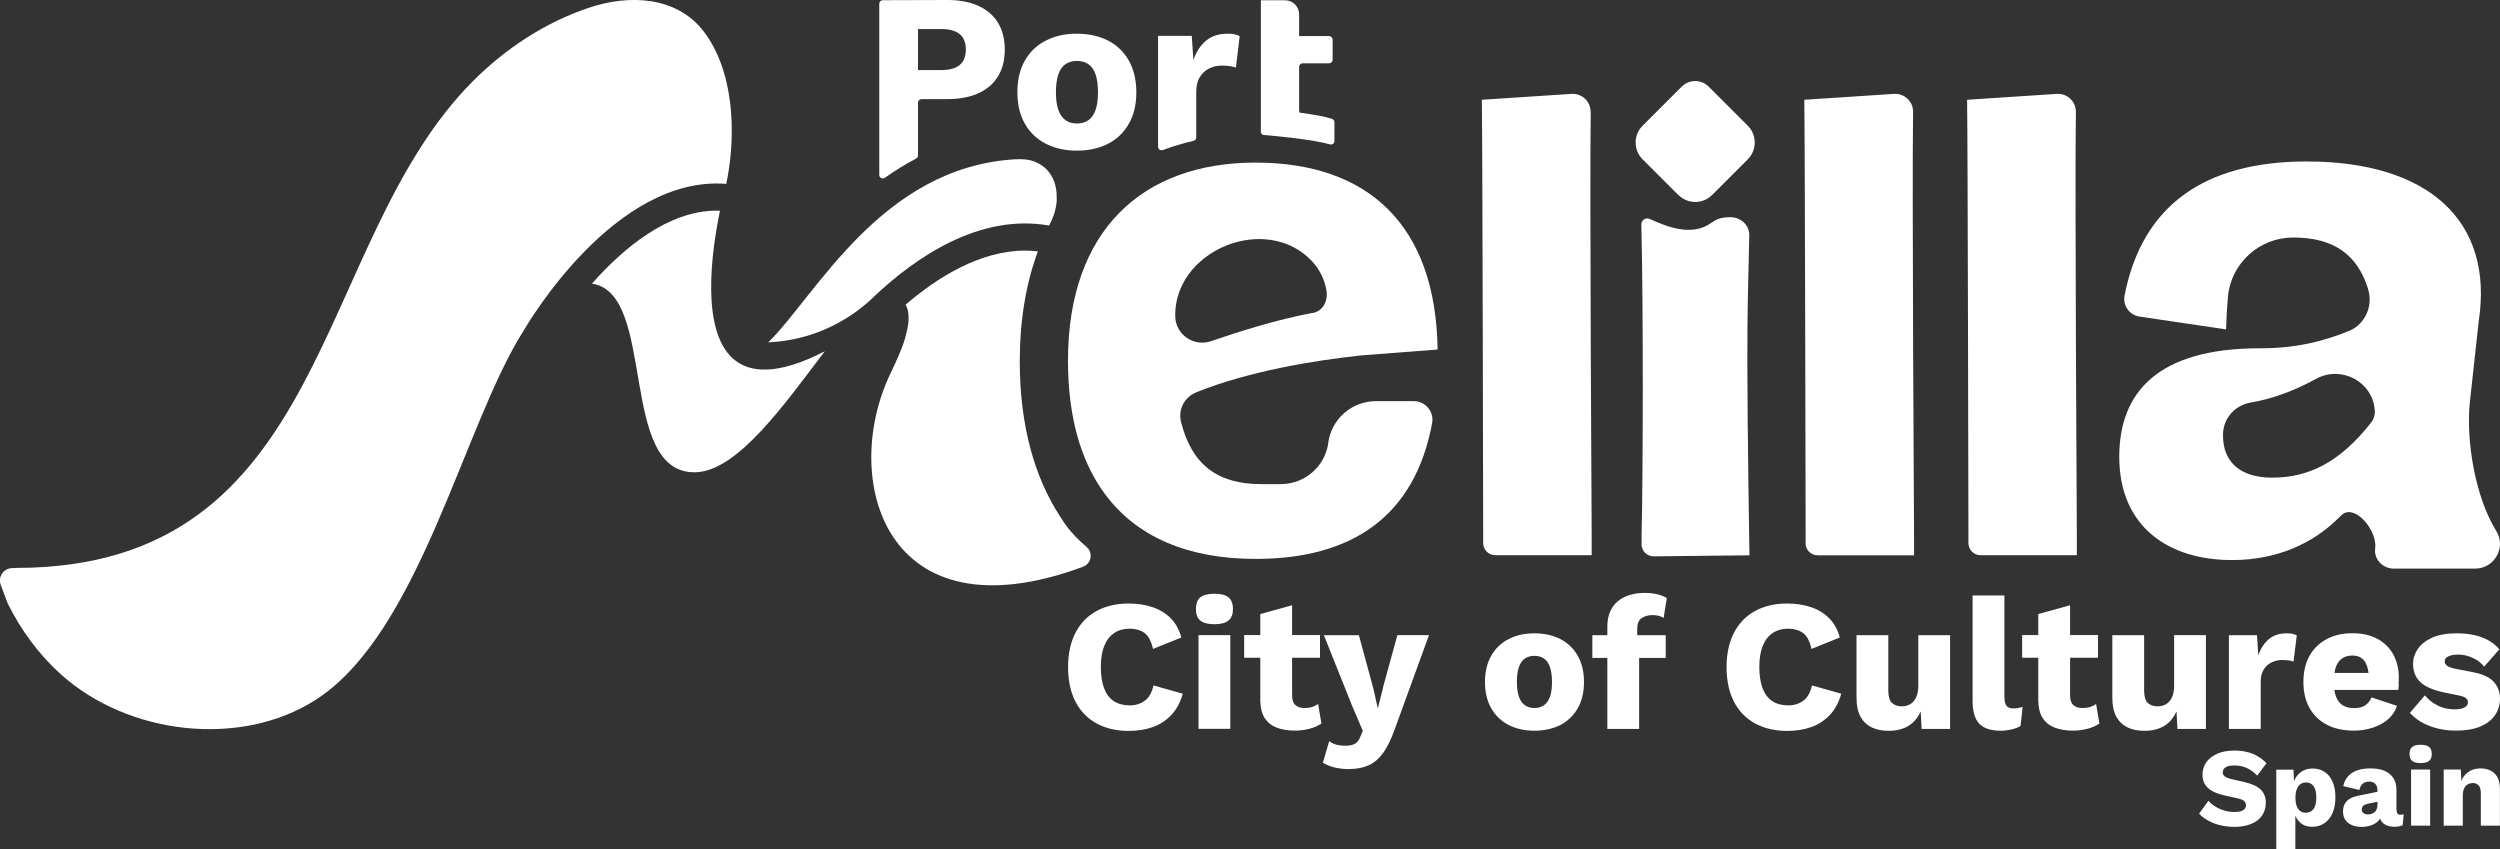 <?xml version="1.0" encoding="UTF-8"?>
<svg id="Capa_2" data-name="Capa 2" xmlns="http://www.w3.org/2000/svg" viewBox="0 0 263.37 89.46">
  <rect x="0" y="0" width="263.37" height="89.46" fill="#333333" stroke="none"/>
  <defs>
    <style>
      .cls-1 {
        fill: #fff;
      }
    </style>
  </defs>
  <g id="Capa_1-2" data-name="Capa 1">
    <path class="cls-1" d="M176.83,20.55c.97.97,2.56.97,3.53,0l3.77-3.77c.97-.97.97-2.56,0-3.53l-4.12-4.12c-.79-.79-2.06-.79-2.85,0l-4.12,4.12c-.97.97-.97,2.56,0,3.53l3.77,3.77Z"/>
    <path class="cls-1" d="M247.5,34.84c-1.14.49-2.37.88-3.62,1.19-1.86.46-3.78.66-5.7.66h-.11c-10.81,0-14.81,4.69-14.81,11.44,0,7.25,5.06,10.87,11.87,10.87,4.81,0,8.6-1.79,11.28-4.48h0s.23-.22.23-.22c1.36-1.36,3.84,1.56,3.58,3.47-.16,1.14.8,2.13,1.95,2.13h8.58c2.02,0,3.29-2.21,2.24-3.94-.02-.03-.04-.06-.06-.1-2.16-3.51-3.17-9.45-2.73-13.55l.93-8.49c1.6-10.56-5.31-16.81-18.12-16.81-10.89,0-17.34,4.72-19.19,14.1-.21,1.06.5,2.08,1.57,2.24l9.12,1.35c.03-1.21.1-2.35.2-3.45.32-3.53,3.32-6.23,6.86-6.23,4.27,0,6.77,1.79,7.9,5.41v.03c.55,1.76-.29,3.67-1.98,4.4ZM250.19,43.26s0,.08,0,.1c0,.42-.14.83-.4,1.16-3.24,4.12-6.51,5.8-10.41,5.8-3.13,0-5.19-1.44-5.19-4.44v-.1c0-1.68,1.24-3.08,2.9-3.37,2.72-.47,4.99-1.45,6.9-2.5,2.67-1.46,6.01.31,6.19,3.35Z"/>
    <path class="cls-1" d="M172.93,57.32c0,.72.57,1.3,1.29,1.29l10.08-.11s-.22-13.79-.22-19.99.05-6.98.2-13.7c.03-1.1-.89-1.93-1.99-1.93s-1.52.27-1.99.59h-.01c-2.17,1.58-4.99.26-6.5-.41-.42-.18-.89.14-.88.6.22,8.32.18,26.7.03,32.61v1.05Z"/>
    <path class="cls-1" d="M218.79,58.5v-2.12s-.22-37.21-.1-44.58c.02-1.1-.91-1.98-2-1.91l-9.46.62c.07,4.06.14,45.79.14,45.79v.92c0,.7.57,1.27,1.28,1.27h10.15Z"/>
    <path class="cls-1" d="M190.21,57.23c0,.7.57,1.27,1.28,1.27h10.15v-2.12s-.22-37.21-.1-44.58c.02-1.1-.91-1.98-2-1.91l-9.46.62c.07,4.06.14,45.79.14,45.79v.92Z"/>
    <path class="cls-1" d="M167.57,11.8c.01-1.1-.91-1.98-2-1.91l-9.46.62c.07,4.06.14,45.79.14,45.79v.92c0,.7.57,1.27,1.28,1.27h10.15v-2.12s-.22-37.21-.1-44.58Z"/>
    <path class="cls-1" d="M125.97,41.35c5.61-2.27,12.52-3.38,17.43-3.91l8.05-.62c-.19-13.12-7.31-19.69-19.19-19.69s-19.75,7.12-19.75,20.87c0,5.86,1.32,10.52,3.81,13.93.01.02.02.03.02.03,0,0,0,0,0,0,3.34,4.58,8.77,6.92,15.93,6.92,10.17,0,16.77-4.48,18.6-14.3.23-1.21-.71-2.32-1.93-2.32h-3.98c-2.53,0-4.68,1.86-5.03,4.36v.07c-.36,2.47-2.48,4.3-4.97,4.31h-2.12c-4.63,0-7.3-2.1-8.42-6.54-.33-1.29.34-2.61,1.57-3.11ZM123.81,33.38s0,0,0-.01c-.09-3.82,2.76-6.74,6.16-7.78,2.83-.86,6.04-.41,8.24,1.92.78.83,1.29,1.86,1.51,2.97.25,1.22-.38,2.42-1.62,2.52-3.55.66-7.64,1.95-10.52,2.94-1.79.62-3.7-.66-3.77-2.56Z"/>
    <path class="cls-1" d="M93.22,18.73c1.04-.74,2.13-1.42,3.29-2.03.12-.06.2-.19.2-.32v-5.57c0-.2.17-.37.37-.37h2.73c1.28,0,2.37-.21,3.27-.62.9-.41,1.59-1,2.06-1.78.48-.77.71-1.71.71-2.82s-.24-2.04-.71-2.82c-.47-.77-1.16-1.36-2.06-1.78-.9-.41-1.99-.62-3.27-.62l-6.81.02c-.2,0-.37.17-.37.37v18.04c0,.3.34.47.59.3ZM96.71,3.06h2.46c.86,0,1.5.18,1.93.53s.65.9.65,1.63-.22,1.27-.65,1.63-1.08.53-1.93.53h-2.46V3.06Z"/>
    <path class="cls-1" d="M110.19,15.15c.95.48,2.03.72,3.25.72s2.34-.24,3.28-.72c.94-.48,1.67-1.18,2.2-2.11.53-.92.79-2.03.79-3.33s-.27-2.4-.79-3.33c-.53-.92-1.26-1.63-2.2-2.11-.94-.48-2.03-.72-3.28-.72s-2.3.24-3.25.72c-.95.48-1.69,1.18-2.22,2.11-.53.92-.79,2.03-.79,3.33s.26,2.4.79,3.33c.53.92,1.27,1.63,2.22,2.11ZM111.5,7.82c.17-.49.43-.84.76-1.07.33-.22.73-.33,1.18-.33s.88.11,1.21.33c.33.22.58.58.76,1.07.17.49.26,1.12.26,1.9s-.09,1.4-.26,1.88c-.17.48-.43.84-.76,1.07-.33.23-.73.34-1.21.34s-.85-.11-1.18-.34c-.33-.23-.58-.58-.76-1.07-.17-.48-.26-1.11-.26-1.88s.09-1.41.26-1.9Z"/>
    <path class="cls-1" d="M122.5,15.81c1.02-.39,2.1-.71,3.23-.97.17-.04.29-.19.29-.36v-4.82c0-.62.13-1.13.37-1.53.25-.4.57-.71.98-.91.41-.21.85-.31,1.33-.31.34,0,.64.02.89.06s.44.09.61.15l.4-3.31c-.13-.08-.3-.15-.51-.19-.21-.05-.47-.07-.77-.07-.92,0-1.67.24-2.26.73-.6.49-1.04,1.18-1.34,2.06l-.17-2.56h-3.55v11.68c0,.26.26.44.5.34Z"/>
    <g>
      <path class="cls-1" d="M120.63,73.79c-.44.35-.98.52-1.61.52-.67,0-1.23-.15-1.69-.45-.45-.3-.79-.76-1.02-1.36-.22-.6-.34-1.35-.34-2.23s.12-1.64.37-2.24c.24-.6.59-1.05,1.05-1.35.45-.3.99-.45,1.61-.45s1.15.15,1.57.45c.41.3.71.86.9,1.68l2.98-1.2c-.22-.83-.6-1.51-1.12-2.03-.53-.53-1.17-.92-1.93-1.17-.76-.26-1.6-.38-2.51-.38-1.3,0-2.43.27-3.39.8-.96.53-1.7,1.3-2.21,2.3s-.77,2.2-.77,3.61.26,2.61.77,3.61c.51,1,1.25,1.77,2.21,2.3.96.53,2.1.8,3.41.8.92,0,1.76-.13,2.52-.4.76-.27,1.42-.7,1.97-1.28.55-.59.95-1.33,1.2-2.24l-3.08-.87c-.16.72-.46,1.26-.9,1.61Z"/>
      <path class="cls-1" d="M127.94,62.55c-.68,0-1.18.13-1.49.38-.31.26-.46.67-.46,1.23s.15.96.46,1.21c.31.26.81.39,1.49.39s1.16-.13,1.48-.39c.32-.26.47-.66.47-1.21s-.16-.98-.47-1.23c-.32-.26-.81-.38-1.48-.38Z"/>
      <rect class="cls-1" x="126.26" y="66.91" width="3.35" height="9.87"/>
      <path class="cls-1" d="M138.25,74.48c-.23.07-.5.11-.82.11-.41,0-.73-.1-.96-.31-.23-.2-.35-.54-.35-1.02v-3.97h2.94v-2.39h-2.94v-3.14l-3.35.93v2.21h-1.7v2.39h1.7v4.52c.01.76.17,1.37.46,1.83.3.46.72.8,1.26,1.01.55.21,1.19.32,1.94.32.53,0,1.04-.07,1.54-.2.5-.13.91-.32,1.24-.55l-.35-2.07c-.18.15-.39.25-.62.33Z"/>
      <path class="cls-1" d="M145.7,72.46l-.55,2.17-.47-2.09-1.52-5.62h-3.69l2.96,7.4,1.14,2.68-.26.61c-.14.37-.34.62-.58.75-.24.13-.56.2-.94.2-.41,0-.74-.04-1.01-.11-.26-.07-.51-.19-.75-.37l-.67,2.27c.34.21.74.37,1.2.49.46.12.97.18,1.52.18.83,0,1.54-.14,2.13-.41.59-.28,1.1-.72,1.54-1.34.43-.62.83-1.45,1.2-2.49l3.59-9.87h-3.33l-1.52,5.54Z"/>
      <path class="cls-1" d="M164.37,67.32c-.78-.4-1.69-.6-2.73-.6s-1.91.2-2.7.6-1.4.99-1.84,1.76c-.44.77-.66,1.69-.66,2.77s.22,2,.66,2.77c.44.77,1.06,1.36,1.84,1.76.79.4,1.69.6,2.7.6s1.95-.2,2.73-.6c.78-.4,1.39-.99,1.84-1.76.44-.77.66-1.69.66-2.77s-.22-2-.66-2.77c-.44-.77-1.05-1.35-1.84-1.76ZM163.28,73.41c-.14.4-.35.7-.63.89-.28.19-.61.29-1.01.29s-.71-.1-.99-.29c-.28-.19-.49-.49-.63-.89-.14-.4-.22-.92-.22-1.57s.07-1.17.22-1.58c.14-.41.35-.7.63-.89.28-.18.61-.28.99-.28s.73.09,1.01.28c.28.18.49.48.63.89.14.41.22.93.22,1.58s-.07,1.17-.22,1.57Z"/>
      <path class="cls-1" d="M172.95,65.12c.3-.21.67-.32,1.13-.32.28,0,.51.03.69.08.18.05.35.13.49.22l.33-2.09c-.2-.14-.5-.27-.91-.38-.41-.11-.88-.17-1.42-.17s-1.03.07-1.5.2c-.47.13-.9.34-1.26.63-.37.29-.66.66-.86,1.1-.2.45-.31.99-.31,1.62v.91h-1.58v2.39h1.58v7.48h3.35v-7.48h2.8v-2.39h-3v-.69c0-.53.15-.89.44-1.1Z"/>
      <path class="cls-1" d="M190,73.79c-.44.35-.98.52-1.61.52-.67,0-1.23-.15-1.69-.45-.45-.3-.79-.76-1.02-1.36-.22-.6-.34-1.35-.34-2.23s.12-1.64.37-2.24c.24-.6.59-1.05,1.05-1.35.45-.3.99-.45,1.61-.45s1.15.15,1.57.45.71.86.9,1.68l2.98-1.2c-.22-.83-.6-1.51-1.12-2.03-.53-.53-1.17-.92-1.93-1.17-.76-.26-1.6-.38-2.51-.38-1.3,0-2.43.27-3.39.8-.96.53-1.7,1.3-2.21,2.3-.51,1-.77,2.2-.77,3.61s.26,2.61.77,3.61c.51,1,1.25,1.77,2.21,2.3.96.53,2.1.8,3.41.8.92,0,1.76-.13,2.52-.4.76-.27,1.42-.7,1.97-1.28.55-.59.95-1.33,1.2-2.24l-3.08-.87c-.16.72-.46,1.26-.9,1.61Z"/>
      <path class="cls-1" d="M202.09,72.2c0,.38-.04.71-.13,1-.09.28-.21.51-.37.69-.16.18-.34.31-.55.39-.21.09-.43.13-.67.13-.46,0-.82-.13-1.07-.37-.25-.25-.37-.69-.37-1.32v-5.8h-3.35v6.59c0,.83.15,1.5.43,2.01.29.51.69.88,1.19,1.12.51.23,1.09.35,1.77.35.8,0,1.49-.17,2.05-.5.57-.34,1.01-.85,1.32-1.55l.1,1.85h3v-9.87h-3.35v5.29Z"/>
      <path class="cls-1" d="M212.11,74.63c-.34,0-.59-.09-.73-.28-.14-.18-.22-.49-.22-.93v-10.69h-3.35v11.13c0,1.1.24,1.9.71,2.39.47.49,1.24.73,2.29.73.37,0,.74-.05,1.12-.14.38-.09.69-.21.93-.36l.22-2.01c-.18.05-.34.09-.47.12-.13.03-.3.04-.49.04Z"/>
      <path class="cls-1" d="M220.21,74.48c-.23.07-.5.11-.82.11-.41,0-.73-.1-.96-.31-.23-.2-.35-.54-.35-1.02v-3.97h2.94v-2.39h-2.94v-3.14l-3.35.93v2.21h-1.7v2.39h1.7v4.52c.01.76.17,1.37.46,1.83.3.46.72.8,1.26,1.01.55.21,1.19.32,1.94.32.53,0,1.04-.07,1.54-.2.5-.13.91-.32,1.24-.55l-.35-2.07c-.18.15-.39.25-.62.33Z"/>
      <path class="cls-1" d="M232.39,66.91h-3.35v5.29c0,.38-.04.71-.13,1-.09.28-.21.51-.37.69-.16.18-.34.31-.55.39-.21.09-.43.13-.67.13-.46,0-.82-.13-1.07-.37-.25-.25-.37-.69-.37-1.32v-5.8h-3.35v6.59c0,.83.15,1.5.43,2.01.29.51.69.88,1.19,1.12.51.23,1.1.35,1.77.35.8,0,1.49-.17,2.05-.5.57-.34,1.01-.85,1.32-1.55l.1,1.85h3v-9.87Z"/>
      <path class="cls-1" d="M241.12,69.57c.2.03.37.08.5.13l.34-2.76c-.11-.07-.25-.12-.42-.16-.18-.04-.39-.06-.64-.06-.76,0-1.39.2-1.88.61-.49.41-.86.98-1.11,1.72l-.14-2.13h-2.96v9.87h3.35v-4.97c0-.51.1-.94.31-1.27.2-.34.48-.59.82-.76.34-.17.71-.26,1.1-.26.29,0,.54.02.74.05Z"/>
      <path class="cls-1" d="M252.69,72.1c.01-.24.02-.47.02-.71,0-.91-.19-1.71-.57-2.42-.38-.7-.94-1.26-1.67-1.66-.73-.4-1.62-.6-2.65-.6s-1.91.2-2.69.61c-.78.41-1.39.99-1.82,1.76-.43.76-.65,1.68-.65,2.76s.22,2,.65,2.76,1.05,1.35,1.84,1.76c.8.41,1.74.61,2.83.61.68,0,1.34-.1,1.96-.3.62-.2,1.16-.49,1.62-.88.45-.39.77-.86.96-1.43l-2.68-.89c-.15.35-.37.63-.66.83-.3.2-.69.3-1.19.3-.45,0-.83-.09-1.14-.27-.32-.18-.56-.47-.73-.87-.09-.22-.16-.49-.2-.78h6.73c.03-.16.05-.36.06-.59ZM245.93,70.9c.04-.22.08-.43.14-.61.15-.42.37-.73.67-.93.3-.2.65-.3,1.08-.3.59,0,1.03.21,1.31.63.2.3.33.71.39,1.2h-3.59Z"/>
      <path class="cls-1" d="M259.6,74.55c-.26.12-.6.18-1.01.18-.67,0-1.28-.14-1.82-.42-.55-.28-.98-.64-1.31-1.06l-1.58,1.85c.55.61,1.25,1.07,2.1,1.39.85.32,1.77.48,2.75.48,1.04,0,1.9-.15,2.59-.44.68-.3,1.2-.7,1.54-1.21.34-.51.51-1.09.51-1.74,0-.68-.22-1.27-.67-1.76-.45-.49-1.18-.82-2.19-1.01l-1.8-.35c-.45-.09-.75-.2-.92-.33-.16-.12-.25-.27-.25-.44,0-.16.05-.29.16-.39.11-.11.27-.19.48-.25.22-.06.48-.09.8-.09.5,0,1,.11,1.5.34.5.22.91.53,1.22.93l1.6-1.82c-.45-.55-1.05-.97-1.82-1.26-.76-.29-1.64-.43-2.64-.43-1.07,0-1.94.15-2.62.46-.68.31-1.19.71-1.52,1.2-.33.49-.49,1.01-.49,1.55,0,.8.26,1.45.78,1.94.52.49,1.4.86,2.63,1.11l1.38.28c.39.08.66.18.79.29s.2.26.2.44c0,.25-.13.43-.39.55Z"/>
    </g>
    <g>
      <path class="cls-1" d="M234.66,80.73c.18-.06.42-.09.71-.09.5,0,.94.09,1.33.27.39.18.75.44,1.09.8l.98-1.31c-.41-.43-.89-.76-1.45-.99-.56-.22-1.2-.34-1.92-.34s-1.3.11-1.81.33c-.5.22-.89.52-1.16.9-.27.38-.4.82-.4,1.31,0,.43.1.79.3,1.08.2.29.47.52.81.69.34.17.73.31,1.18.41l1.44.32c.33.08.56.18.67.29.12.11.18.25.18.42,0,.15-.04.28-.13.39-.09.11-.22.19-.41.25-.19.06-.42.08-.69.08-.35,0-.7-.05-1.05-.15-.34-.1-.66-.24-.95-.42-.29-.18-.53-.38-.73-.61l-.98,1.36c.26.28.58.52.96.73.38.21.8.38,1.28.49.47.11.97.17,1.49.17.64,0,1.21-.1,1.7-.29.5-.19.89-.48,1.17-.86.28-.38.43-.85.43-1.4s-.18-1.04-.54-1.38c-.36-.35-.93-.61-1.71-.79l-1.31-.3c-.35-.08-.6-.18-.75-.29-.15-.11-.23-.25-.23-.42,0-.14.04-.27.12-.38.08-.11.21-.2.39-.26Z"/>
      <path class="cls-1" d="M244.89,81.32c-.36-.24-.79-.36-1.28-.36-.39,0-.73.09-1.03.26-.3.17-.54.41-.73.71-.07.11-.12.24-.18.37l-.06-1.22h-1.81v8.39h2.01v-3.52c.12.25.27.48.47.67.33.32.76.48,1.3.48.49,0,.92-.12,1.28-.37.37-.24.65-.6.86-1.06.21-.46.31-1.02.31-1.67s-.1-1.2-.3-1.65c-.2-.45-.48-.8-.85-1.04ZM243.72,85.24c-.2.26-.47.38-.82.38-.23,0-.43-.06-.59-.19-.17-.13-.29-.31-.37-.55-.08-.24-.12-.53-.12-.86s.05-.64.14-.87c.09-.24.22-.42.38-.54.17-.12.36-.18.58-.18.35,0,.62.13.81.38.19.26.29.66.29,1.21s-.1.96-.3,1.21Z"/>
      <path class="cls-1" d="M252.46,85.36v-2.16c0-.49-.11-.9-.33-1.24-.22-.33-.53-.59-.93-.76-.41-.17-.9-.25-1.47-.25-.86,0-1.52.17-2,.51-.47.34-.76.79-.87,1.36l1.7.4c.07-.33.2-.56.38-.69.19-.13.41-.19.67-.19s.47.08.62.24c.15.16.23.38.23.66v.17l-2.04.42c-.55.11-.96.31-1.21.59-.26.28-.38.63-.38,1.06,0,.35.08.65.24.89s.39.42.69.55c.3.13.65.19,1.05.19.35,0,.68-.06,1-.17.32-.11.58-.28.78-.51.06-.07.11-.14.15-.22.03.1.07.2.13.29.13.2.32.35.56.45.24.1.51.15.82.15.34,0,.63-.06.86-.17l.12-1.15c-.09.03-.2.05-.34.05-.28,0-.41-.15-.41-.46ZM250.46,84.8c0,.17-.03.32-.08.45-.06.13-.13.23-.22.31-.09.08-.2.14-.33.18-.12.04-.25.06-.38.06-.17,0-.32-.04-.45-.13-.13-.09-.19-.22-.19-.39s.06-.32.17-.41c.11-.09.29-.16.53-.21l.96-.2v.33Z"/>
      <path class="cls-1" d="M255.01,78.46c-.41,0-.71.08-.89.23-.19.15-.28.4-.28.74s.09.57.28.73c.18.15.48.23.89.23s.7-.08.89-.23c.19-.15.28-.4.28-.73s-.09-.59-.28-.74c-.19-.15-.48-.23-.89-.23Z"/>
      <rect class="cls-1" x="254" y="81.07" width="2.01" height="5.91"/>
      <path class="cls-1" d="M262.39,81.19c-.3-.16-.66-.24-1.07-.24-.38,0-.72.07-1.02.22s-.56.36-.76.64c-.09.13-.17.28-.24.45l-.06-1.19h-1.8v5.91h2.01v-3.13c0-.33.05-.59.14-.79.09-.2.22-.34.39-.43.17-.09.34-.14.53-.14.24,0,.44.08.6.24.16.16.24.44.24.85v3.4h2.01v-3.94c0-.46-.09-.85-.26-1.16-.17-.31-.41-.54-.72-.7Z"/>
    </g>
    <path class="cls-1" d="M132.83,13.01h0c0,.27,0,.21,0,0Z"/>
    <path class="cls-1" d="M133.16,14.22c1.18.1,5.21.48,6.95.99.23.07.47-.11.47-.35v-1.41s0-.58,0-.58c0-.16-.1-.3-.25-.35-.75-.25-2.09-.48-3.44-.66-.02-.13-.03-.27-.03-.43v-4.39c0-.2.17-.37.37-.37h2.79c.2,0,.37-.17.37-.37v-2.13c0-.2-.17-.37-.37-.37h-3.16V1.51c0-.82-.66-1.48-1.48-1.48h-2.55v11.4h0v.66c0,.21,0,.45,0,.69,0,.02,0,.04,0,.06,0,.04,0,.09,0,.13,0,.02,0,.04,0,.06,0,.32,0,.63,0,.84,0,.19.14.35.33.36Z"/>
    <g>
      <path class="cls-1" d="M76.52,19.37c-11.74-.93-20.89,14.65-21.44,15.6-.02.03-.03.04-.03.04-6.28,10.03-10.89,31.73-21.8,38.72-7.91,5.06-19.71,3.71-26.84-2.69-2.33-2.1-4.23-4.69-5.61-7.5-.05-.12-.39-1.03-.72-1.91-.32-.85.28-1.76,1.19-1.78.12,0,.25-.02.38-.02,33.41,0,31.13-34.24,48.21-51.32,3.4-3.4,7.56-6.14,12.14-7.68,4.22-1.43,9.26-1.27,12.15,2.5.06.08.12.16.17.23,3.33,4.64,3.09,11.61,2.19,15.81Z"/>
      <path class="cls-1" d="M86.88,37.02c-4.13,5.41-9.11,12.58-13.57,12.73-8.29.27-4.05-18.88-10.95-19.87,3.3-3.73,8.01-7.69,13.15-7.69.11,0,.23,0,.34.01-.92,4.42-2.01,12.55,1.36,15.57,1.77,1.58,4.76,1.77,9.67-.76Z"/>
      <path class="cls-1" d="M111.33,21c-.03.97-.35,1.9-.81,2.76-7.32-1.29-14.05,3.32-18.52,7.55-.02.02-.03.04-.04.05-.01.01-.03.02-.04.04-2.93,2.76-6.73,4.43-10.75,4.65-.09,0-.17,0-.24.02,5.02-4.91,11.89-18.47,26.03-19.29.76-.04,1.53,0,2.21.32,1.65.76,2.21,2.31,2.15,3.9Z"/>
      <path class="cls-1" d="M114.11,59.7s-.01.01-.02.01c-20.94,7.74-25.61-9.3-20.27-20.39.73-1.52,1.33-2.86,1.59-3.92.24-.89.43-1.84.22-2.73-.05-.19-.12-.39-.22-.58,3.31-2.84,7.83-5.69,12.59-5.69.44,0,.9.03,1.34.08-1.25,3.37-1.91,7.25-1.91,11.6,0,6.53,1.46,12.04,4.23,16.3.09.13.17.27.26.4.76,1.21,1.75,2.15,2.55,2.84.71.61.51,1.76-.37,2.08Z"/>
    </g>
  </g>
</svg>
